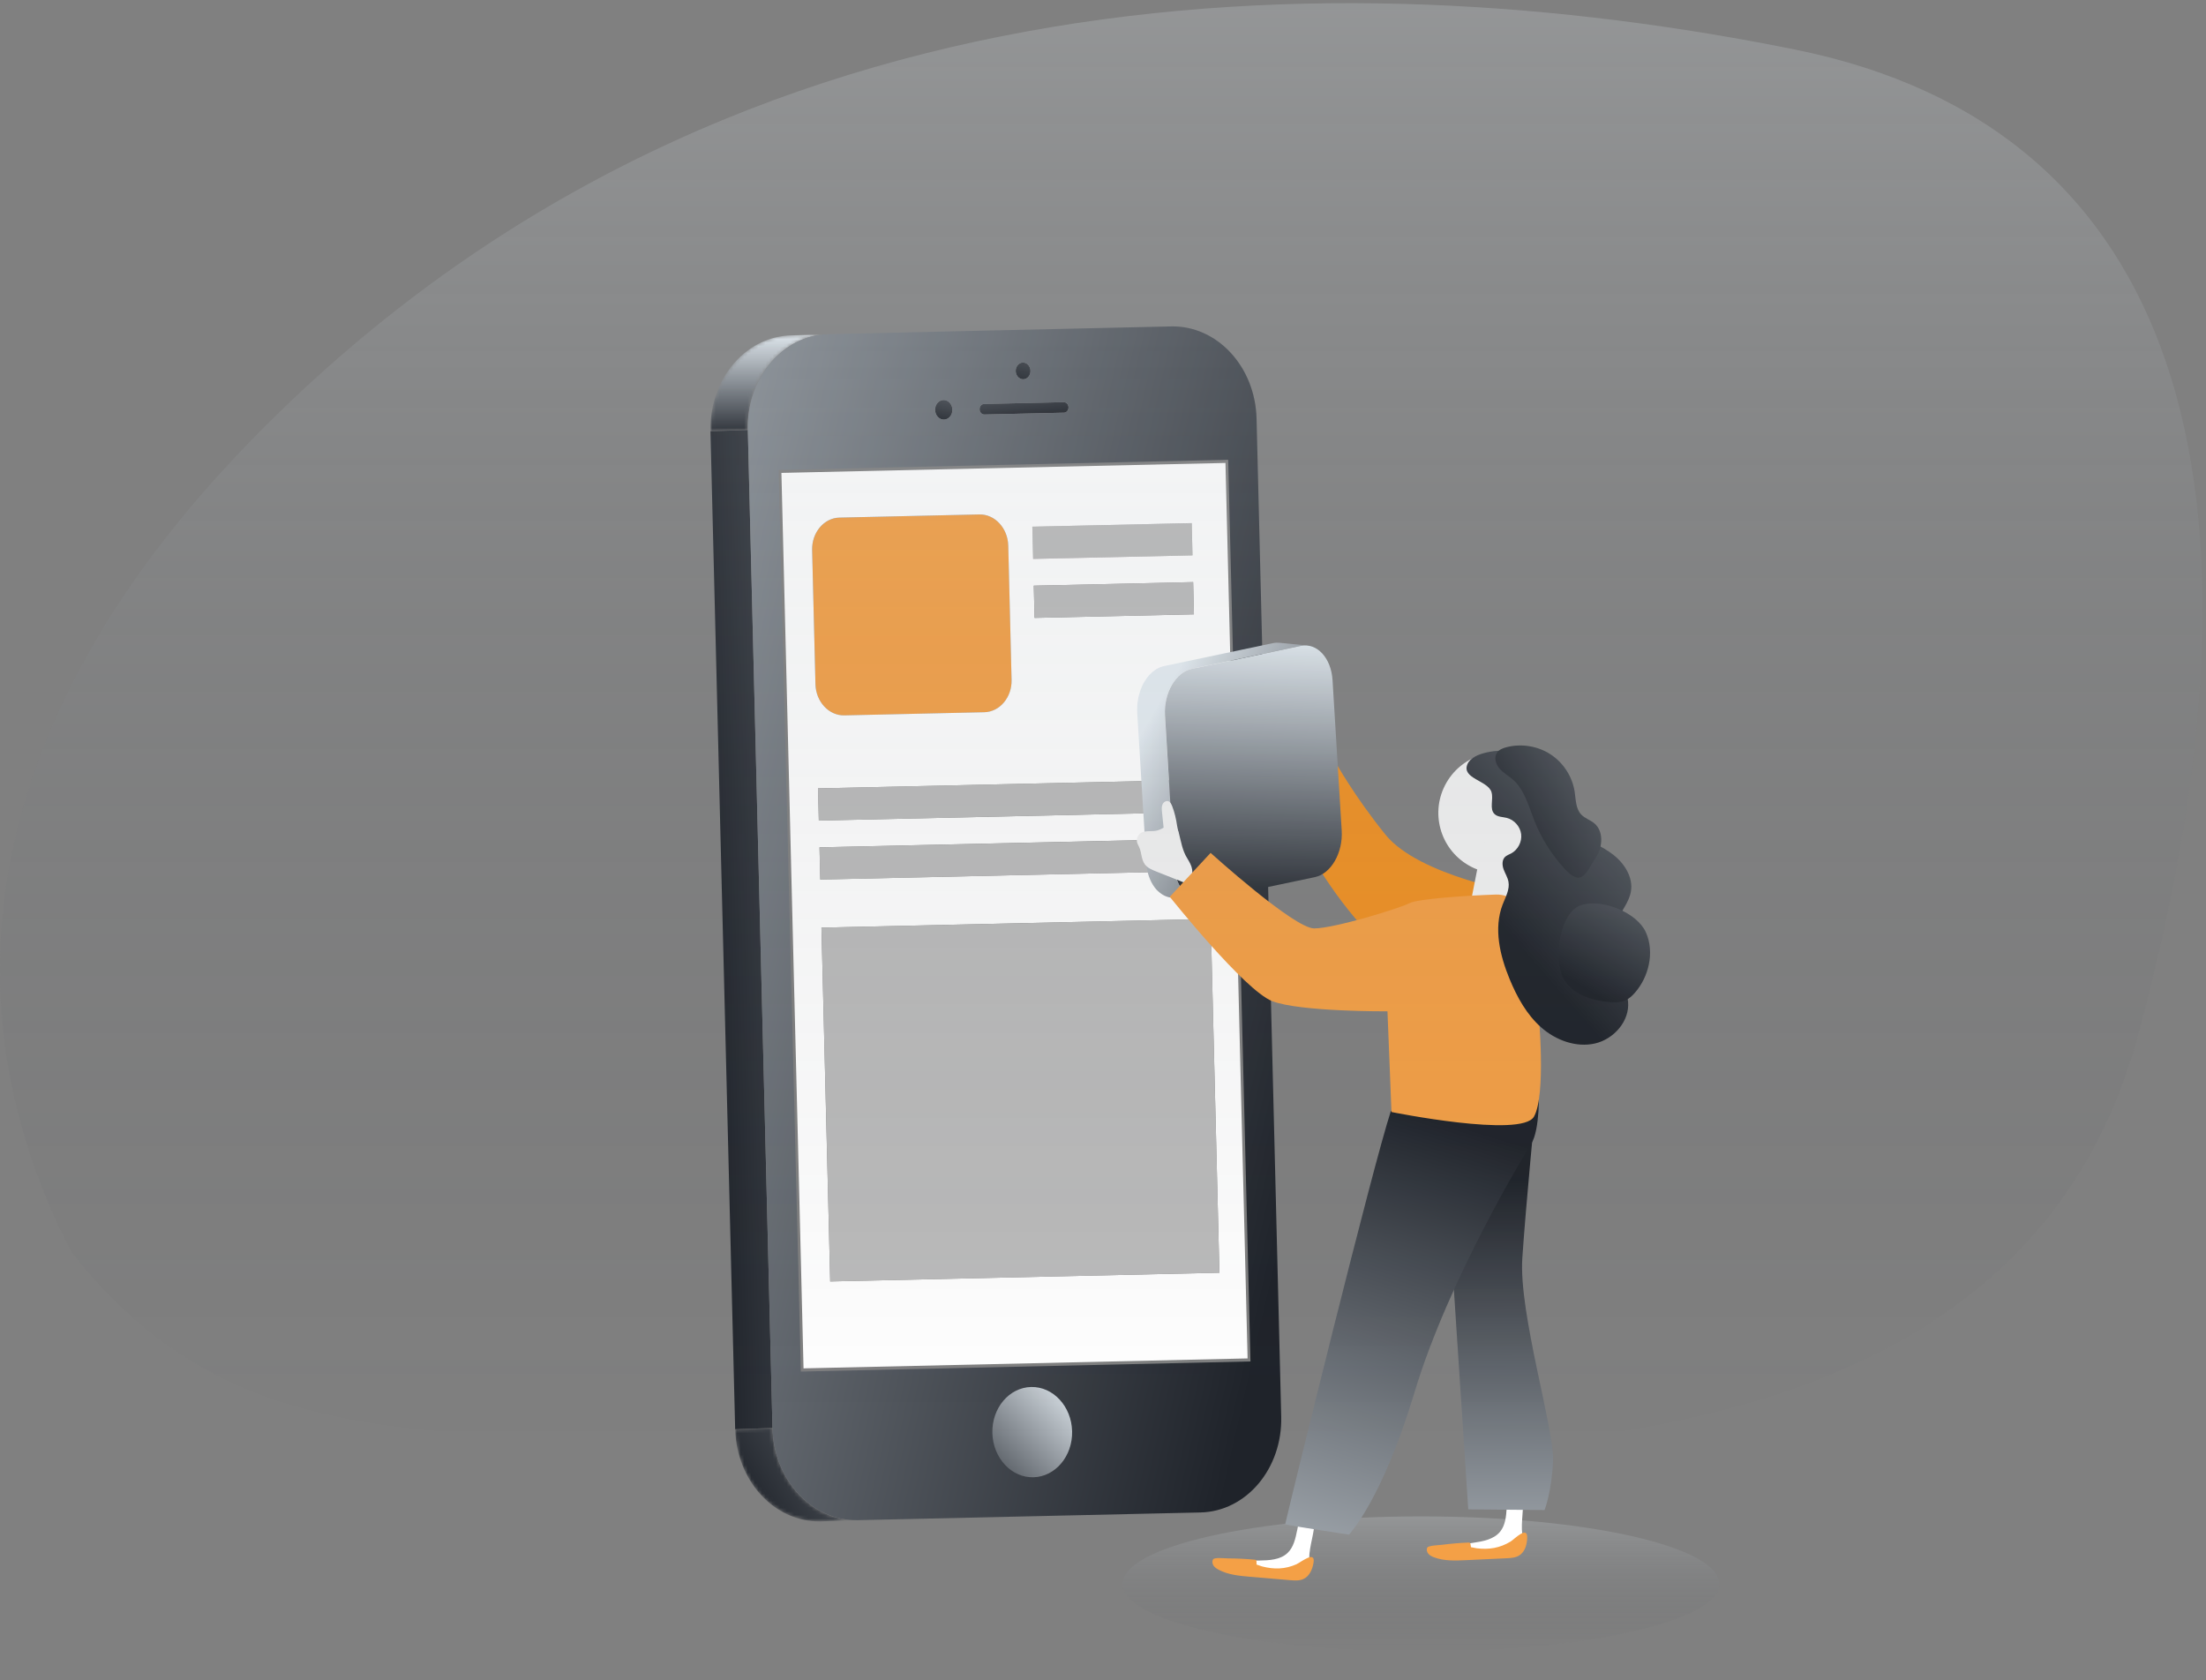 <svg width="621" height="473" viewBox="0 0 621 473" fill="none" xmlns="http://www.w3.org/2000/svg">
<rect x="0" y="0" width="621" height="473" fill="#808080" stroke="none"/>
<g clip-path="url(#clip0_7754_15329)">
<path d="M400 464.895C446.392 464.895 484 456.388 484 445.895C484 435.401 446.392 426.895 400 426.895C353.608 426.895 316 435.401 316 445.895C316 456.388 353.608 464.895 400 464.895Z" fill="url(#paint0_linear_7754_15329)"/>
<path d="M424.143 424.475C423.993 426.837 423.785 429.384 422.275 431.217C420.499 433.372 417.467 433.925 414.699 434.329C410.663 434.916 406.639 435.516 402.604 436.103C402.396 436.703 403.099 437.198 403.687 437.406C406.674 438.42 409.914 437.97 413.05 437.648C416.682 437.267 420.326 437.06 423.97 437.025C425.596 437.014 427.521 436.864 428.34 435.469C428.951 434.432 428.674 433.118 428.524 431.92C428.086 428.255 429.113 424.521 428.594 420.879C428.536 420.453 428.398 419.969 427.994 419.819C427.786 419.738 427.567 419.773 427.348 419.819C424.258 420.441 424.293 421.72 424.12 424.486L424.143 424.475Z" fill="white"/>
<path d="M425.238 433.971C422.228 435.803 419.184 436.299 415.691 435.872C415.483 435.849 414.307 435.584 414.088 435.561C413.961 434.893 414.03 434.236 413.477 434.259C410.951 434.351 408.426 434.57 405.924 434.893C405.128 434.996 402.107 435.066 401.785 435.688C401.496 436.241 401.681 436.944 402.084 437.417C402.488 437.889 403.065 438.177 403.641 438.396C406.501 439.491 409.672 439.353 412.727 439.214C416.498 439.042 420.257 438.857 424.027 438.684C425.307 438.627 426.668 438.546 427.74 437.843C429.331 436.817 429.873 434.743 429.908 432.853C429.977 429.418 426.31 433.325 425.226 433.982L425.238 433.971Z" fill="#F4A046"/>
<path d="M365.152 430.79C364.691 433.118 364.149 435.608 362.419 437.221C360.378 439.134 357.299 439.273 354.498 439.319C350.427 439.376 346.345 439.434 342.275 439.492C341.987 440.056 342.621 440.644 343.186 440.921C346.011 442.315 349.286 442.304 352.434 442.396C356.077 442.5 359.721 442.776 363.342 443.214C364.956 443.41 366.881 443.525 367.885 442.246C368.634 441.289 368.519 439.953 368.542 438.742C368.588 435.055 370.099 431.493 370.064 427.805C370.064 427.379 369.995 426.884 369.614 426.676C369.418 426.572 369.199 426.572 368.98 426.595C365.844 426.803 365.694 428.082 365.163 430.802L365.152 430.79Z" fill="white"/>
<path d="M364.994 440.355C361.777 441.784 358.687 441.865 355.273 440.978C355.066 440.92 353.936 440.517 353.728 440.459C353.694 439.779 353.844 439.134 353.302 439.088C350.788 438.857 348.251 438.73 345.726 438.719C344.919 438.719 341.921 438.385 341.517 438.961C341.16 439.468 341.252 440.194 341.587 440.713C341.921 441.231 342.463 441.588 343.005 441.888C345.703 443.34 348.851 443.628 351.907 443.893C355.666 444.216 359.413 444.527 363.172 444.85C364.452 444.954 365.801 445.057 366.966 444.504C368.672 443.697 369.491 441.704 369.779 439.837C370.298 436.437 366.158 439.837 364.994 440.344V440.355Z" fill="#F4A046"/>
<mask id="mask0_7754_15329" style="mask-type:luminance" maskUnits="userSpaceOnUse" x="199" y="94" width="35" height="28">
<path d="M210.517 121.052L200.001 121.398C199.644 106.773 209.825 94.695 222.74 94.407L233.244 94.061C220.341 94.35 210.16 106.428 210.517 121.052Z" fill="white"/>
</mask>
<g mask="url(#mask0_7754_15329)">
<path fill-rule="evenodd" clip-rule="evenodd" d="M208.637 100.204L208.637 100.204C212.499 96.689 217.377 94.534 222.739 94.419L232.764 94.089C227.591 94.319 222.889 96.448 219.141 99.858L219.142 99.858C216.709 102.071 214.691 104.826 213.215 107.96L202.711 108.306C204.187 105.171 206.205 102.417 208.637 100.204ZM232.764 94.089L233.243 94.073C233.083 94.077 232.923 94.082 232.764 94.089ZM210.517 121.053L200.001 121.399C199.886 116.662 200.878 112.191 202.699 108.307L213.204 107.961C211.37 111.845 210.39 116.316 210.506 121.053H210.517Z" fill="url(#paint1_linear_7754_15329)"/>
</g>
<path d="M217.457 402.014L206.953 402.359L200 121.398L210.516 121.053L217.457 402.014Z" fill="url(#paint2_linear_7754_15329)"/>
<mask id="mask1_7754_15329" style="mask-type:luminance" maskUnits="userSpaceOnUse" x="206" y="402" width="36" height="27">
<path d="M241.499 427.956L230.995 428.302C218.092 428.59 207.322 416.973 206.965 402.359L217.469 402.014C217.827 416.627 228.596 428.244 241.499 427.956Z" fill="white"/>
</mask>
<g mask="url(#mask1_7754_15329)">
<path d="M241.499 427.956L230.995 428.302C218.092 428.59 207.322 416.973 206.965 402.359L217.469 402.014C217.827 416.627 228.596 428.244 241.499 427.956Z" fill="url(#paint3_linear_7754_15329)"/>
</g>
<path d="M335.464 147.271L335.694 156.33L290.828 157.344L290.609 148.274L335.464 147.271Z" fill="#BBBBBB"/>
<path d="M275.712 144.839C280.059 144.747 283.714 148.689 283.841 153.61L284.775 191.399C284.902 196.32 281.443 200.412 277.096 200.515L237.684 201.403C233.337 201.495 229.682 197.565 229.566 192.644L228.632 154.854C228.505 149.933 231.965 145.831 236.312 145.727L275.723 144.839H275.712Z" fill="#F4A046"/>
<path d="M344.976 130.33L351.203 382.422L226.199 385.222L219.973 133.131L344.976 130.33ZM343.27 358.3L340.802 258.692L231.238 261.147L233.706 360.755L343.27 358.3ZM228.621 154.843L229.555 192.633C229.681 197.554 233.337 201.484 237.672 201.391L277.084 200.504C281.431 200.412 284.89 196.309 284.763 191.388L283.829 153.598C283.703 148.677 280.047 144.736 275.712 144.828L236.3 145.716C231.953 145.808 228.494 149.922 228.621 154.843ZM341.955 245.116L341.736 236.046L230.696 238.536L230.915 247.606L341.955 245.116ZM341.54 228.521L341.321 219.451L230.281 221.94L230.5 231.01L341.54 228.521ZM291.013 164.881L291.232 173.951L336.098 172.948L335.879 163.879L291.013 164.881ZM290.609 148.274L290.829 157.344L335.694 156.341L335.475 147.271L290.609 148.274Z" fill="white"/>
<path d="M335.877 163.866L336.097 172.936L291.242 173.95L291.012 164.88L335.877 163.866Z" fill="#BBBBBB"/>
<path d="M287.956 102.06C289.098 102.037 290.066 103.074 290.089 104.376C290.124 105.679 289.213 106.751 288.071 106.774C286.918 106.797 285.961 105.759 285.927 104.469C285.892 103.155 286.803 102.083 287.956 102.06Z" fill="url(#paint4_linear_7754_15329)"/>
<path d="M299.454 113.216C300.169 113.204 300.78 113.85 300.792 114.668C300.815 115.486 300.238 116.166 299.523 116.178L277.096 116.685C276.381 116.696 275.77 116.051 275.758 115.233C275.735 114.415 276.312 113.735 277.027 113.723L299.454 113.216Z" fill="url(#paint5_linear_7754_15329)"/>
<path d="M290.177 389.907C296.517 389.768 301.818 395.479 301.995 402.646C302.173 409.814 297.151 415.753 290.823 415.892C284.483 416.031 279.182 410.32 279.005 403.153C278.827 395.973 283.849 390.034 290.177 389.895V389.907Z" fill="url(#paint6_linear_7754_15329)"/>
<path d="M265.599 112.605C266.937 112.571 268.067 113.792 268.101 115.314C268.136 116.846 267.075 118.091 265.737 118.126C264.4 118.16 263.27 116.95 263.235 115.417C263.201 113.896 264.261 112.64 265.599 112.605Z" fill="url(#paint7_linear_7754_15329)"/>
<path d="M340.814 258.692L343.27 358.3L233.706 360.755L231.25 261.147L340.814 258.692Z" fill="#BBBBBB"/>
<path d="M329.698 91.895C342.601 91.607 353.37 103.212 353.728 117.837L360.669 398.798C361.027 413.411 350.857 425.501 337.942 425.789L241.488 427.955C228.585 428.244 217.816 416.627 217.458 402.013L210.517 121.052C210.16 106.439 220.33 94.35 233.244 94.061L329.698 91.895ZM352.01 383.274L345.737 129.442L219.176 132.289L225.449 386.121L352.01 383.274ZM290.897 415.878C297.089 415.739 301.978 409.931 301.805 402.924C301.632 395.905 296.455 390.327 290.263 390.466C284.071 390.604 279.182 396.412 279.355 403.431C279.528 410.438 284.705 416.016 290.897 415.878ZM277.026 113.723C276.311 113.734 275.734 114.414 275.757 115.232C275.78 116.051 276.38 116.696 277.095 116.685L299.522 116.177C300.237 116.166 300.813 115.486 300.79 114.668C300.767 113.849 300.168 113.204 299.453 113.216L277.026 113.723ZM265.599 112.605C264.261 112.639 263.189 113.896 263.235 115.417C263.27 116.95 264.4 118.148 265.737 118.125C267.075 118.091 268.147 116.846 268.101 115.313C268.066 113.792 266.936 112.582 265.599 112.605ZM287.957 102.06C286.804 102.083 285.893 103.166 285.927 104.468C285.962 105.771 286.919 106.796 288.072 106.773C289.214 106.75 290.125 105.667 290.09 104.376C290.055 103.062 289.098 102.037 287.957 102.06Z" fill="url(#paint8_linear_7754_15329)"/>
<path d="M341.321 219.45L341.54 228.52L230.5 231.009L230.27 221.94L341.321 219.45Z" fill="#BBBBBB"/>
<path d="M341.724 236.058L341.954 245.116L230.914 247.617L230.684 238.547L341.724 236.058Z" fill="#BBBBBB"/>
<path d="M433.128 285.175L428.608 251.569C428.608 251.569 399.458 246.66 390.026 234.985C381.217 224.094 376.017 214.667 376.017 214.667L361.465 225.846C361.465 225.846 377.135 264.995 407.345 279.528" fill="#F09123"/>
<path d="M368 181.729L360.194 180.957C359.952 180.934 359.698 180.923 359.444 180.934C359.421 180.934 359.398 180.934 359.375 180.934C359.041 180.946 358.706 180.98 358.372 181.049L327.677 187.515C327.562 187.538 327.435 187.572 327.32 187.595C327.251 187.619 327.193 187.642 327.124 187.665C326.939 187.722 326.743 187.791 326.559 187.861C326.444 187.907 326.328 187.953 326.213 188.01C326.029 188.103 325.832 188.206 325.648 188.31C325.579 188.356 325.498 188.379 325.429 188.425C325.406 188.437 325.383 188.46 325.36 188.483C325.071 188.667 324.783 188.875 324.506 189.105C324.472 189.14 324.437 189.174 324.391 189.209C324.161 189.416 323.93 189.635 323.699 189.866C323.619 189.947 323.538 190.039 323.457 190.131C323.284 190.327 323.111 190.534 322.95 190.753C322.869 190.857 322.8 190.949 322.731 191.053C322.546 191.318 322.362 191.583 322.2 191.871C322.166 191.917 322.131 191.963 322.108 192.009C322.108 192.009 322.097 192.033 322.085 192.044C321.889 192.378 321.705 192.724 321.543 193.093C321.497 193.185 321.462 193.289 321.416 193.392C321.301 193.657 321.186 193.934 321.082 194.222C321.059 194.28 321.036 194.326 321.013 194.384C320.99 194.43 320.99 194.487 320.967 194.545C320.782 195.075 320.621 195.628 320.494 196.204C320.494 196.227 320.482 196.251 320.471 196.262C320.459 196.32 320.459 196.377 320.448 196.435C320.355 196.896 320.275 197.368 320.217 197.852C320.217 197.922 320.194 197.979 320.182 198.048C320.182 198.083 320.182 198.118 320.182 198.141C320.136 198.671 320.113 199.201 320.113 199.743C320.113 199.789 320.113 199.835 320.113 199.892C320.113 200.146 320.125 200.388 320.136 200.641L322.719 242.995C322.742 243.421 322.788 243.825 322.846 244.228C322.846 244.274 322.846 244.332 322.858 244.378C322.869 244.493 322.904 244.597 322.915 244.7C322.938 244.827 322.961 244.954 322.984 245.081C323.019 245.254 323.065 245.426 323.1 245.599C323.134 245.715 323.157 245.841 323.192 245.957C323.238 246.141 323.296 246.314 323.353 246.487C323.388 246.59 323.411 246.694 323.457 246.798C323.526 247.005 323.607 247.201 323.688 247.397C323.711 247.466 323.734 247.524 323.768 247.593C323.884 247.847 323.999 248.1 324.114 248.342C324.149 248.4 324.172 248.446 324.207 248.504C324.299 248.688 324.403 248.861 324.506 249.034C324.553 249.114 324.61 249.195 324.668 249.276C324.76 249.414 324.852 249.552 324.945 249.691C325.002 249.771 325.071 249.852 325.129 249.933C325.221 250.048 325.314 250.175 325.406 250.278C325.475 250.359 325.544 250.44 325.613 250.509C325.706 250.613 325.809 250.716 325.913 250.809C325.994 250.878 326.063 250.947 326.144 251.016C326.248 251.108 326.351 251.2 326.455 251.281C326.536 251.35 326.617 251.408 326.697 251.465C326.801 251.546 326.916 251.615 327.02 251.696C327.101 251.754 327.182 251.811 327.274 251.857C327.389 251.926 327.504 251.984 327.62 252.053C327.7 252.099 327.793 252.145 327.873 252.18C328 252.238 328.127 252.284 328.242 252.341C328.323 252.376 328.404 252.41 328.496 252.434C328.634 252.48 328.784 252.514 328.923 252.56C328.992 252.583 329.061 252.606 329.142 252.618C329.361 252.664 329.568 252.699 329.787 252.722C329.787 252.722 329.788 252.722 329.799 252.722L337.605 253.494C337.386 253.471 337.156 253.436 336.937 253.39C336.867 253.379 336.798 253.355 336.729 253.332C336.579 253.298 336.441 253.252 336.291 253.206C336.21 253.183 336.129 253.137 336.049 253.113C335.922 253.067 335.795 253.01 335.668 252.952C335.587 252.918 335.495 252.871 335.414 252.825C335.299 252.768 335.184 252.699 335.069 252.629C334.988 252.583 334.896 252.526 334.815 252.468C334.7 252.399 334.596 252.318 334.492 252.238C334.411 252.18 334.331 252.111 334.25 252.053C334.146 251.973 334.042 251.88 333.939 251.788C333.858 251.719 333.789 251.65 333.708 251.581C333.604 251.477 333.512 251.385 333.408 251.281C333.339 251.2 333.27 251.131 333.201 251.051C333.108 250.935 333.016 250.82 332.924 250.705C332.855 250.624 332.797 250.543 332.739 250.463C332.647 250.336 332.555 250.198 332.463 250.059C332.405 249.979 332.359 249.898 332.301 249.817C332.197 249.645 332.094 249.46 332.001 249.276C331.967 249.218 331.944 249.172 331.909 249.114C331.782 248.872 331.667 248.619 331.563 248.365C331.54 248.296 331.517 248.239 331.483 248.169C331.402 247.973 331.321 247.778 331.252 247.57C331.217 247.466 331.183 247.363 331.148 247.259C331.09 247.086 331.033 246.913 330.987 246.729C330.952 246.614 330.929 246.487 330.894 246.371C330.848 246.199 330.814 246.026 330.779 245.853C330.756 245.726 330.733 245.599 330.71 245.473C330.687 245.323 330.652 245.161 330.629 245C330.572 244.597 330.525 244.193 330.502 243.767L327.92 201.414C327.896 201.114 327.896 200.814 327.896 200.526C327.896 199.985 327.92 199.454 327.966 198.924C327.966 198.832 327.989 198.728 328 198.636C328.058 198.152 328.127 197.68 328.231 197.219C328.242 197.138 328.254 197.069 328.277 196.988C328.404 196.423 328.565 195.87 328.75 195.329C328.784 195.225 328.819 195.11 328.865 195.006C328.969 194.729 329.084 194.453 329.199 194.176C329.246 194.072 329.28 193.98 329.326 193.876C329.499 193.519 329.672 193.162 329.868 192.828C329.903 192.77 329.937 192.712 329.984 192.655C330.156 192.378 330.329 192.102 330.514 191.837C330.583 191.733 330.664 191.641 330.733 191.537C330.894 191.318 331.067 191.111 331.252 190.915C331.333 190.822 331.413 190.73 331.494 190.65C331.713 190.419 331.944 190.2 332.186 189.993C332.22 189.958 332.255 189.923 332.301 189.889C332.578 189.658 332.866 189.451 333.154 189.267C333.247 189.209 333.35 189.151 333.443 189.094C333.627 188.99 333.812 188.886 334.008 188.794C334.123 188.736 334.238 188.69 334.342 188.644C334.527 188.564 334.711 188.506 334.907 188.448C335.092 188.391 335.276 188.333 335.461 188.287L366.155 181.822C366.49 181.752 366.824 181.718 367.158 181.706C367.435 181.706 367.712 181.706 367.977 181.729H368Z" fill="url(#paint9_linear_7754_15329)"/>
<path d="M366.191 181.834C370.711 180.877 374.735 185.21 375.115 191.468L377.698 233.821C378.079 240.079 374.689 245.969 370.157 246.925L339.463 253.39C334.931 254.347 330.918 250.014 330.538 243.756L327.955 201.402C327.574 195.145 330.964 189.255 335.496 188.299L366.191 181.834Z" fill="url(#paint10_linear_7754_15329)"/>
<path d="M432.298 310.945C432.298 310.945 429.565 338.904 428.539 354.243C427.513 369.594 437.533 402.267 437.187 411.129C436.841 419.992 434.8 425.109 434.8 425.109L413.318 424.913L406.02 313.319L432.298 310.934V310.945Z" fill="url(#paint11_linear_7754_15329)"/>
<path d="M437.144 236.602C441.427 228.218 438.099 217.951 429.711 213.67C421.323 209.389 411.051 212.715 406.767 221.099C402.484 229.483 405.812 239.75 414.2 244.031C422.588 248.312 432.861 244.986 437.144 236.602Z" fill="#F2F2F2"/>
<path d="M417.354 237.059L413.652 255.948L424.088 259.867L428.192 236.356L417.354 237.059Z" fill="#F2F2F2"/>
<path d="M433.195 306.934C433.195 306.934 401.566 309.043 391.523 312.834C386.345 328.623 363.953 419.668 361.785 429.119C365.175 429.868 379.75 432.011 379.75 432.011C379.75 432.011 389.078 422.319 398.187 391.997C407.827 359.924 429.435 324.555 431.073 321.95C433.587 317.963 433.195 306.934 433.195 306.934Z" fill="url(#paint12_linear_7754_15329)"/>
<path d="M331.876 234.616C331.691 233.925 331.461 233.199 330.884 232.772C330.158 232.219 329.12 232.346 328.267 232.692C327.425 233.037 326.652 233.567 325.765 233.798C324.173 234.213 322.294 233.648 320.979 234.628C320.218 235.204 319.849 236.253 320.103 237.175C320.23 237.647 320.507 238.074 320.703 238.523C321.383 240.067 321.268 241.946 322.259 243.306C323.02 244.343 324.266 244.862 325.465 245.334C328.347 246.487 331.23 247.628 334.124 248.78C334.309 248.849 334.528 248.93 334.701 248.838C334.851 248.768 334.931 248.596 334.989 248.446C336.2 245.438 335.681 243.986 334.17 241.554C332.856 239.445 332.487 236.967 331.876 234.605V234.616Z" fill="#F2F2F2"/>
<path d="M329.938 226.871C329.73 226.33 329.43 225.742 328.888 225.558C328.231 225.339 327.505 225.846 327.239 226.48C326.974 227.113 327.032 227.84 327.101 228.531C327.297 230.444 327.493 232.357 327.689 234.27C327.804 235.354 328.047 236.633 329.038 237.082C329.776 237.417 330.71 237.094 331.229 236.472C332.221 235.261 331.563 233.832 331.367 232.484C331.079 230.559 330.664 228.692 329.949 226.871H329.938Z" fill="#F2F2F2"/>
<path d="M429.356 258.773C428.768 254.693 425.217 251.696 421.089 251.835C412.291 252.123 398.984 253.091 396.794 254.255C394.072 255.695 375.6 261.366 369.939 261.366C364.277 261.366 340.789 240.103 340.789 240.103L329.305 252.469C329.305 252.469 350.279 278.779 358.12 281.834C365.961 284.876 390.579 284.703 390.579 284.703L391.709 313.054C391.709 313.054 428.33 320.453 431.812 314.368C435.294 308.271 433.115 285.187 433.115 285.187L429.345 258.784L429.356 258.773Z" fill="#F4A046"/>
<path d="M419.855 222.988C420.5 225.039 419.174 227.736 420.754 229.2C421.63 230.018 422.979 229.96 424.144 230.248C426.254 230.767 427.949 232.68 428.214 234.835C428.479 236.99 427.292 239.261 425.366 240.275C424.79 240.574 424.132 240.793 423.671 241.243C422.783 242.119 422.853 243.582 423.279 244.746C423.706 245.91 424.409 246.982 424.64 248.215C425.043 250.417 423.81 252.549 423.002 254.635C420.42 261.365 422.218 268.983 424.974 275.656C427.061 280.703 429.771 285.636 433.864 289.243C437.958 292.851 443.665 294.971 448.993 293.761C454.32 292.539 458.817 287.434 458.309 281.994C458.125 279.977 457.318 278.064 456.58 276.174C454.481 270.781 452.913 264.65 455.161 259.314C456.361 256.455 458.609 254.012 459.116 250.947C459.785 247.005 457.318 243.11 454.17 240.644C451.022 238.177 447.205 236.737 443.7 234.789C440.206 232.841 436.828 230.098 435.663 226.272C434.833 223.564 435.19 220.568 434.21 217.905C432.884 214.31 429.194 211.924 425.389 211.405C422.334 210.99 414.562 211.601 413.086 215.139C411.391 219.196 418.828 219.703 419.866 222.988H419.855Z" fill="url(#paint13_linear_7754_15329)"/>
<path d="M449.326 241.266C451.194 238.327 451.459 233.96 448.772 231.747C447.654 230.825 446.155 230.387 445.152 229.338C443.56 227.69 443.618 225.12 443.272 222.85C442.615 218.597 440.055 214.667 436.434 212.328C432.814 209.988 428.19 209.262 424.027 210.369C423.036 210.634 422.01 211.037 421.422 211.878C420.488 213.215 421.053 215.14 422.125 216.373C423.197 217.606 424.685 218.401 425.907 219.485C429.159 222.366 430.3 226.86 431.88 230.906C433.829 235.873 436.711 240.46 440.297 244.413C445.221 249.829 446.247 246.084 449.314 241.266H449.326Z" fill="url(#paint14_linear_7754_15329)"/>
<path d="M463.29 262.391C464.605 265.249 464.801 268.568 464.132 271.645C463.532 274.446 462.241 277.096 460.396 279.286C459.566 280.277 458.609 281.188 457.421 281.683C456.06 282.248 454.538 282.225 453.062 282.098C448.024 281.683 442.546 279.92 440.137 275.483C437.381 270.412 438.764 256.49 445.452 254.692C451.356 253.102 460.776 256.928 463.29 262.391Z" fill="url(#paint15_linear_7754_15329)"/>
</g>
<path opacity="0.4" d="M211.516 404.348C115.674 405.244 62.527 406.588 19.958 352.256C-16.531 281.119 -4.743 201.821 69.903 124.789C201.255 -10.762 377.524 -11.841 505.259 13.94C613.494 35.785 643.863 135.574 601.902 291.289C559.941 447.004 331.319 403.227 211.516 404.348Z" fill="url(#paint16_linear_7754_15329)"/>
<defs>
<linearGradient id="paint0_linear_7754_15329" x1="400" y1="426.895" x2="400" y2="464.895" gradientUnits="userSpaceOnUse">
<stop stop-color="#E5EDF3" stop-opacity="0.2"/>
<stop offset="1" stop-color="#1F232A" stop-opacity="0"/>
</linearGradient>
<linearGradient id="paint1_linear_7754_15329" x1="216.618" y1="94.073" x2="216.618" y2="121.399" gradientUnits="userSpaceOnUse">
<stop stop-color="#E5EDF3"/>
<stop offset="1" stop-color="#1F232A"/>
</linearGradient>
<linearGradient id="paint2_linear_7754_15329" x1="373.5" y1="267.395" x2="200" y2="271.895" gradientUnits="userSpaceOnUse">
<stop stop-color="#E5EDF3"/>
<stop offset="1" stop-color="#1F232A"/>
</linearGradient>
<linearGradient id="paint3_linear_7754_15329" x1="325" y1="349.895" x2="207" y2="419.895" gradientUnits="userSpaceOnUse">
<stop stop-color="#E5EDF3"/>
<stop offset="1" stop-color="#1F232A"/>
</linearGradient>
<linearGradient id="paint4_linear_7754_15329" x1="298" y1="64.394" x2="288.008" y2="106.774" gradientUnits="userSpaceOnUse">
<stop stop-color="#E5EDF3"/>
<stop offset="1" stop-color="#1F232A"/>
</linearGradient>
<linearGradient id="paint5_linear_7754_15329" x1="284" y1="80.894" x2="288.275" y2="116.685" gradientUnits="userSpaceOnUse">
<stop stop-color="#E5EDF3"/>
<stop offset="1" stop-color="#1F232A"/>
</linearGradient>
<linearGradient id="paint6_linear_7754_15329" x1="304" y1="389.895" x2="270.5" y2="423.395" gradientUnits="userSpaceOnUse">
<stop stop-color="#E5EDF3"/>
<stop offset="1" stop-color="#1F232A"/>
</linearGradient>
<linearGradient id="paint7_linear_7754_15329" x1="272.5" y1="83.894" x2="265.668" y2="118.126" gradientUnits="userSpaceOnUse">
<stop stop-color="#E5EDF3"/>
<stop offset="1" stop-color="#1F232A"/>
</linearGradient>
<linearGradient id="paint8_linear_7754_15329" x1="-6" y1="213.395" x2="372.5" y2="299.895" gradientUnits="userSpaceOnUse">
<stop stop-color="#E5EDF3"/>
<stop offset="1" stop-color="#1F232A"/>
</linearGradient>
<linearGradient id="paint9_linear_7754_15329" x1="326.5" y1="197.395" x2="391" y2="234.895" gradientUnits="userSpaceOnUse">
<stop stop-color="#E5EDF3"/>
<stop offset="1" stop-color="#1F232A"/>
</linearGradient>
<linearGradient id="paint10_linear_7754_15329" x1="350" y1="179.395" x2="347" y2="255.395" gradientUnits="userSpaceOnUse">
<stop stop-color="#E5EDF3"/>
<stop offset="1" stop-color="#1F232A"/>
</linearGradient>
<linearGradient id="paint11_linear_7754_15329" x1="434.5" y1="494.395" x2="433.5" y2="331.895" gradientUnits="userSpaceOnUse">
<stop stop-color="#E5EDF3"/>
<stop offset="1" stop-color="#1F232A"/>
</linearGradient>
<linearGradient id="paint12_linear_7754_15329" x1="344" y1="504.895" x2="402.5" y2="314.395" gradientUnits="userSpaceOnUse">
<stop stop-color="#E5EDF3"/>
<stop offset="1" stop-color="#1F232A"/>
</linearGradient>
<linearGradient id="paint13_linear_7754_15329" x1="544" y1="146.895" x2="418.5" y2="255.895" gradientUnits="userSpaceOnUse">
<stop stop-color="#E5EDF3"/>
<stop offset="1" stop-color="#1F232A"/>
</linearGradient>
<linearGradient id="paint14_linear_7754_15329" x1="528" y1="170.395" x2="421" y2="233.395" gradientUnits="userSpaceOnUse">
<stop stop-color="#E5EDF3"/>
<stop offset="1" stop-color="#1F232A"/>
</linearGradient>
<linearGradient id="paint15_linear_7754_15329" x1="493.5" y1="178.395" x2="436.5" y2="272.395" gradientUnits="userSpaceOnUse">
<stop stop-color="#E5EDF3"/>
<stop offset="1" stop-color="#1F232A"/>
</linearGradient>
<linearGradient id="paint16_linear_7754_15329" x1="317.902" y1="-1.211" x2="317.902" y2="406.789" gradientUnits="userSpaceOnUse">
<stop stop-color="#E5EDF3" stop-opacity="0.5"/>
<stop offset="1" stop-color="#1F232A" stop-opacity="0"/>
</linearGradient>
<clipPath id="clip0_7754_15329">
<rect width="284" height="381" fill="white" transform="translate(200 91.894)"/>
</clipPath>
</defs>
</svg>
